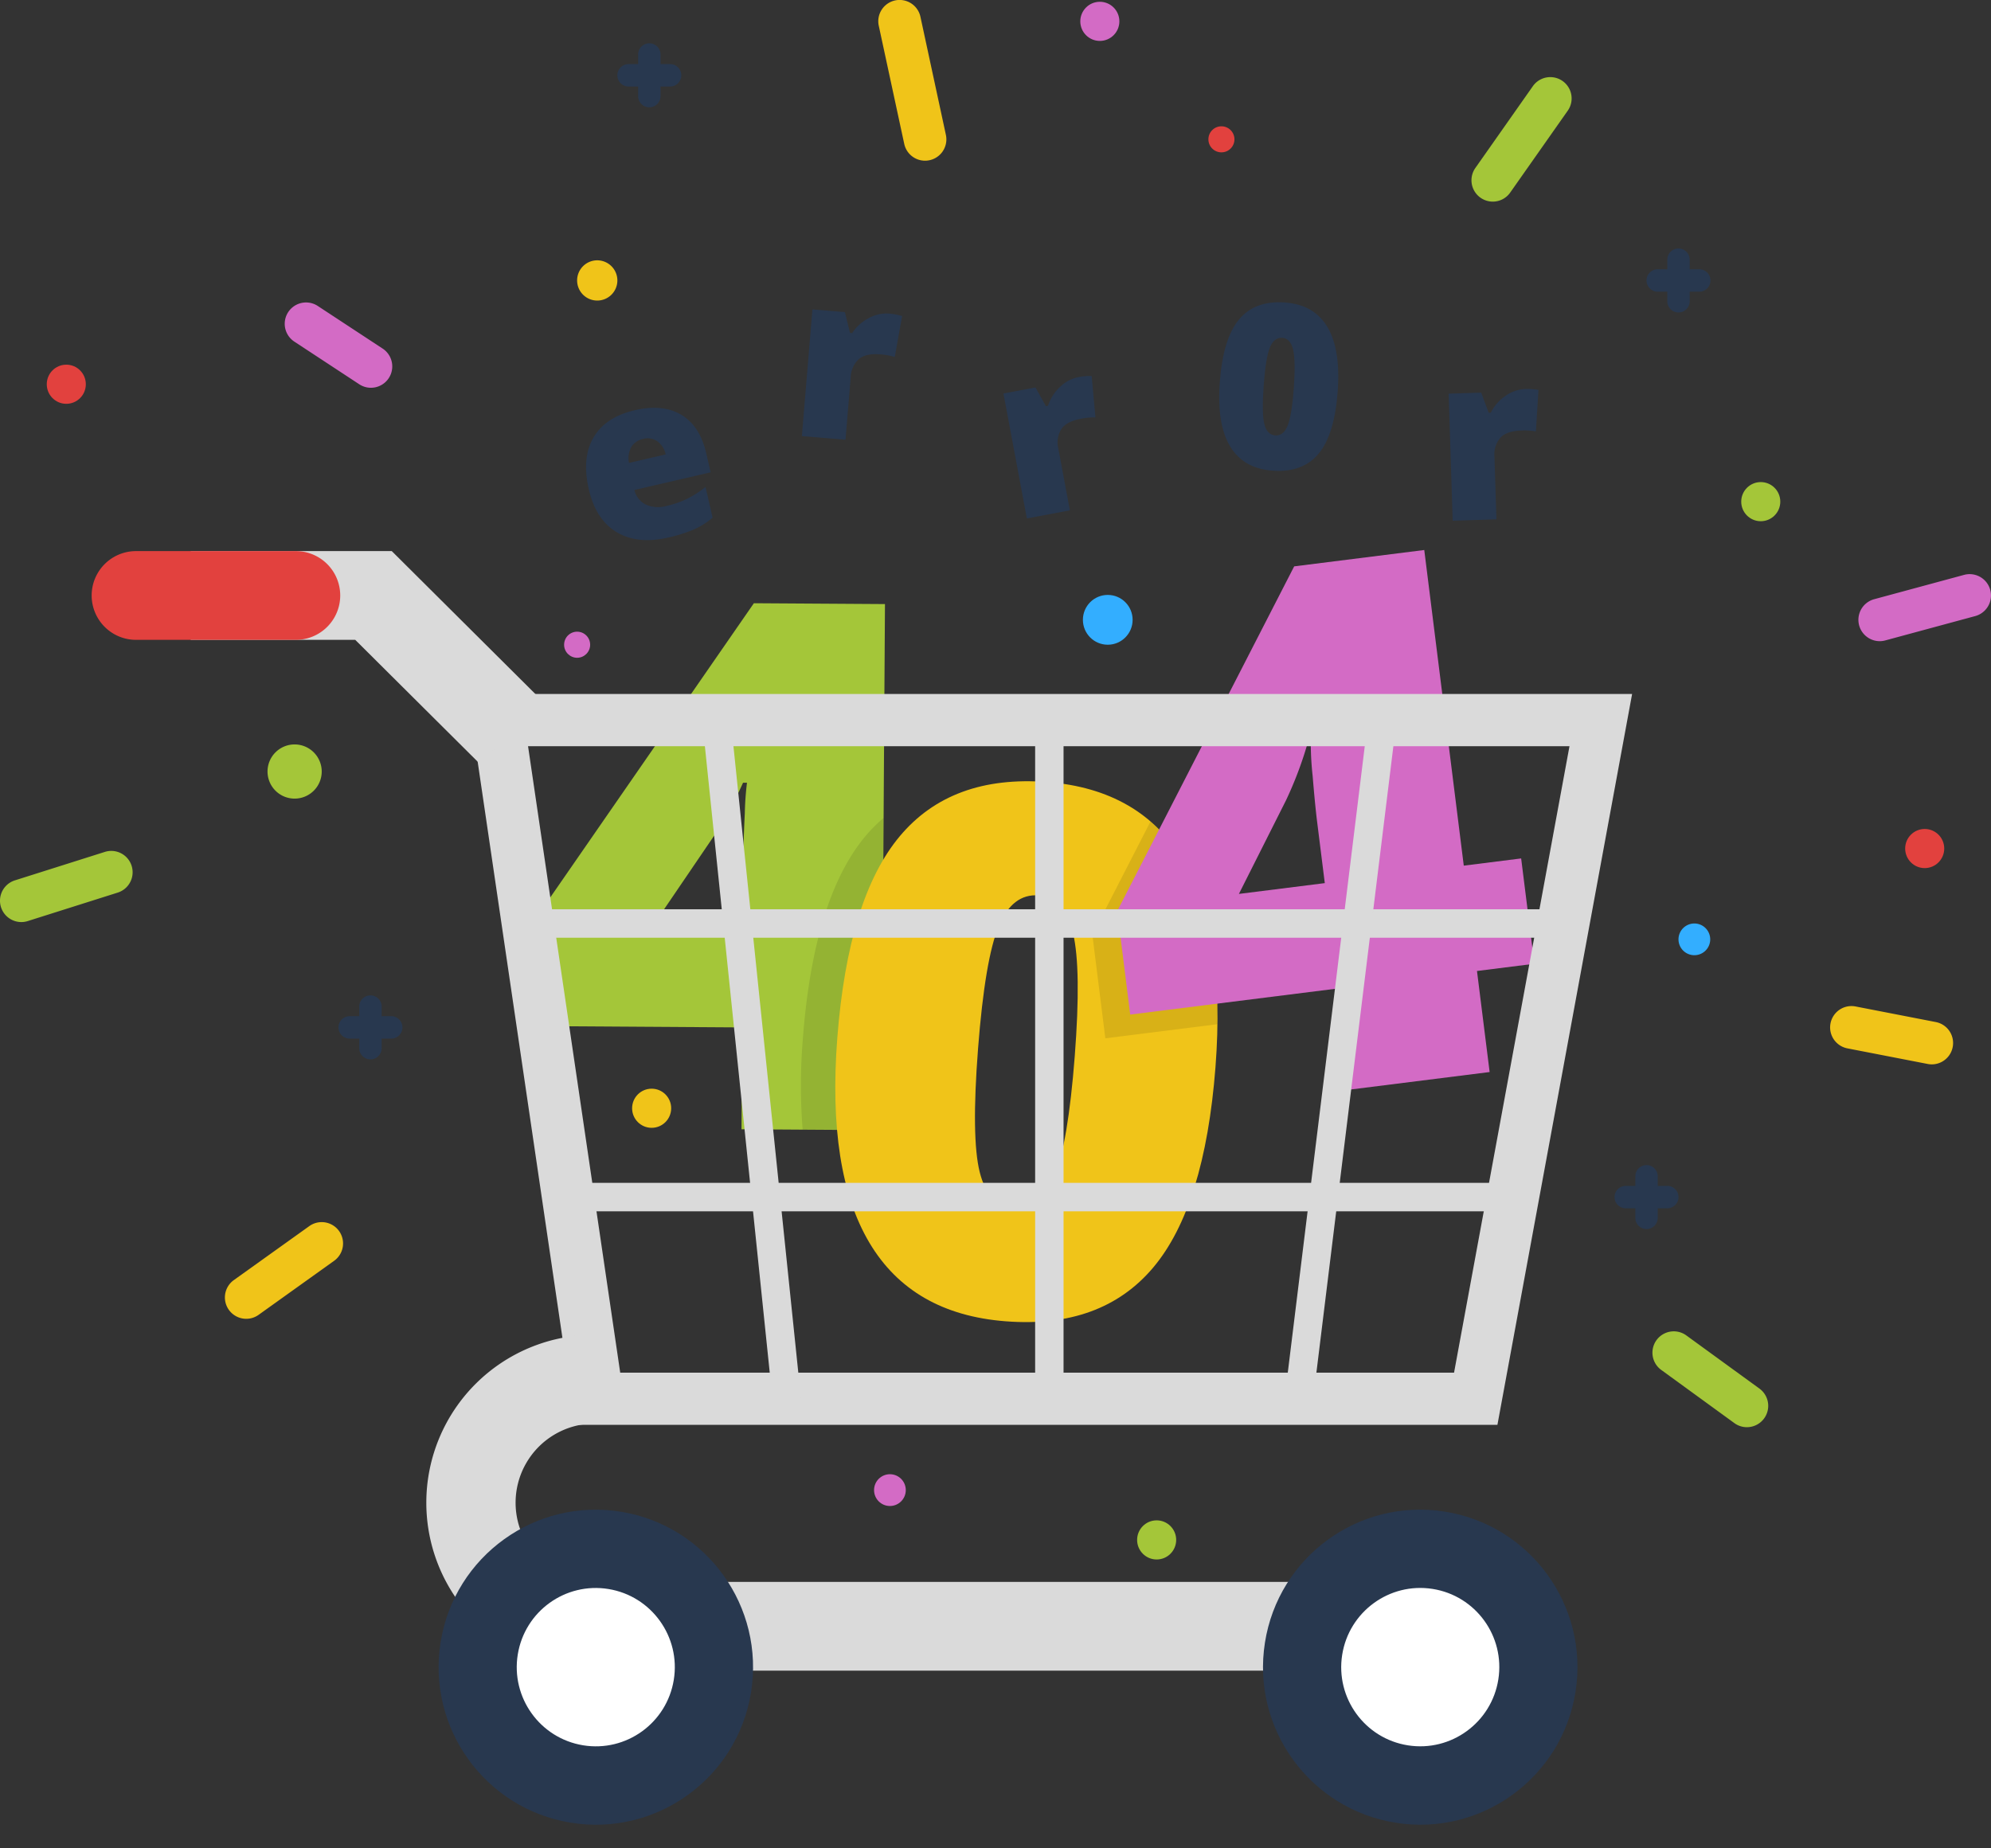 <svg xmlns="http://www.w3.org/2000/svg" width="600.001" height="557.035" viewBox="0 0 600.001 557.035">
  <rect x="0" y="0" width="600.001" height="557.035" fill="#333333" stroke="none"/>
  <g id="Illlustrations" transform="translate(-974.999 -230)">
    <g id="Vector_Smart_Object" data-name="Vector Smart Object" transform="translate(615.789 76.032)">
      <g id="Сгруппировать_53" data-name="Сгруппировать 53">
        <g id="Сгруппировать_5" data-name="Сгруппировать 5">
          <path id="Контур_51" data-name="Контур 51" d="M642.508,464.047l-17.426-.114-.2,30.7-42.213-.272.2-30.7-63.1-.405.2-31.456,66.426-96,39.508.253-.614,95.885,17.426.114Zm-59.434-32.385.12-18.439q.032-5.209.467-14.044a90.77,90.77,0,0,1,.657-9.27l-1.192,0a114.7,114.7,0,0,1-8.435,15.563l-17.7,26.028Z" fill="#a4c639"/>
        </g>
        <path id="Контур_52" data-name="Контур 52" d="M625.081,463.934l17.426.114.205-32-17.426-.114.2-31.426a46.513,46.513,0,0,0-5.5,5.542q-15.555,18.6-18.807,60.772a169.929,169.929,0,0,0-.086,27.653l23.787.154Z" opacity="0.1"/>
        <g id="Сгруппировать_6" data-name="Сгруппировать 6">
          <path id="Контур_53" data-name="Контур 53" d="M725.5,475.662q-3.239,41.963-18.779,60.394t-44.46,16.187q-28.278-2.191-41.055-23.69t-9.668-61.731q3.255-42.178,18.807-60.772T674.813,389.7q28.165,2.185,40.991,23.8T725.5,475.662Zm-71.552-5.549q-2.071,26.819.5,37.138t10.447,10.928q7.988.621,12.082-9.508t6.113-36.3q2.029-26.279-.5-37.082t-10.413-11.417q-7.875-.611-12.007,9.3T653.946,470.113Z" fill="#f0c419"/>
        </g>
        <path id="Контур_54" data-name="Контур 54" d="M715.8,413.5a47.835,47.835,0,0,0-9.875-11.91l-17.523,34.139,3.908,31.212,33.772-4.247Q726.478,431.524,715.8,413.5Z" opacity="0.1"/>
        <g id="Сгруппировать_7" data-name="Сгруппировать 7">
          <path id="Контур_55" data-name="Контур 55" d="M821.6,444.476l-17.291,2.175,3.812,30.459-41.886,5.266-3.814-30.459-62.612,7.872L695.9,428.576l53.321-103.89,39.2-4.929L800.329,414.9l17.291-2.175Zm-63.154-24.31-2.288-18.3q-.649-5.167-1.37-13.982a91.763,91.763,0,0,1-.563-9.279l-1.179.148a115,115,0,0,1-6.329,16.539L732.559,423.42Z" fill="#d36bc5"/>
        </g>
        <g id="Сгруппировать_22" data-name="Сгруппировать 22">
          <g id="Сгруппировать_8" data-name="Сгруппировать 8">
            <path id="Контур_56" data-name="Контур 56" d="M810.47,583.455H532.557l-32.4-220.3h350.9ZM546.115,567.721H797.4l34.786-188.832H518.341Z" fill="#dadada"/>
          </g>
          <g id="Сгруппировать_9" data-name="Сгруппировать 9">
            <rect id="Прямоугольник_1" data-name="Прямоугольник 1" width="310.348" height="8.579" transform="translate(520.261 428.045)" fill="#dadada"/>
          </g>
          <g id="Сгруппировать_10" data-name="Сгруппировать 10">
            <rect id="Прямоугольник_2" data-name="Прямоугольник 2" width="284.607" height="8.579" transform="translate(533.131 510.514)" fill="#dadada"/>
          </g>
          <g id="Сгруппировать_11" data-name="Сгруппировать 11">
            <rect id="Прямоугольник_3" data-name="Прямоугольник 3" width="8.561" height="204.567" transform="translate(671.155 371.021)" fill="#dadada"/>
          </g>
          <g id="Сгруппировать_14" data-name="Сгруппировать 14">
            <g id="Сгруппировать_12" data-name="Сгруппировать 12">
              <rect id="Прямоугольник_4" data-name="Прямоугольник 4" width="8.561" height="205.663" transform="matrix(0.995, -0.104, 0.103, 0.995, 570.86, 371.464)" fill="#dadada"/>
            </g>
            <g id="Сгруппировать_13" data-name="Сгруппировать 13">
              <rect id="Прямоугольник_5" data-name="Прямоугольник 5" width="206.105" height="8.563" transform="matrix(0.122, -0.993, 0.992, 0.122, 746.389, 575.066)" fill="#dadada"/>
            </g>
          </g>
          <g id="Сгруппировать_15" data-name="Сгруппировать 15">
            <path id="Контур_57" data-name="Контур 57" d="M503.787,384.182l-37.521-37.345H416.678V320.085h60.593L522.6,365.2Z" fill="#dadada"/>
          </g>
          <g id="Сгруппировать_16" data-name="Сгруппировать 16">
            <path id="Контур_58" data-name="Контур 58" d="M792.431,657.547H538.3a50.617,50.617,0,0,1,0-101.234h1.036v26.753H538.3a23.866,23.866,0,0,0,0,47.731H792.431Z" fill="#dadada"/>
          </g>
          <g id="Сгруппировать_17" data-name="Сгруппировать 17">
            <path id="Контур_59" data-name="Контур 59" d="M448.364,346.836H400.209a13.375,13.375,0,0,1,0-26.75h48.154a13.375,13.375,0,0,1,0,26.75Z" fill="#e2413e"/>
          </g>
          <g id="Сгруппировать_18" data-name="Сгруппировать 18">
            <ellipse id="Эллипс_1" data-name="Эллипс 1" cx="47.468" cy="47.372" rx="47.468" ry="47.372" transform="matrix(0.155, -0.988, 0.988, 0.156, 733.047, 696.014)" fill="#28384f"/>
          </g>
          <g id="Сгруппировать_19" data-name="Сгруппировать 19">
            <ellipse id="Эллипс_2" data-name="Эллипс 2" cx="23.865" cy="23.817" rx="23.865" ry="23.817" transform="matrix(0.155, -0.988, 0.988, 0.155, 759.984, 676.376)" fill="#fff"/>
          </g>
          <g id="Сгруппировать_20" data-name="Сгруппировать 20">
            <ellipse id="Эллипс_3" data-name="Эллипс 3" cx="47.468" cy="47.372" rx="47.468" ry="47.372" transform="matrix(0.161, -0.987, 0.987, 0.162, 484.37, 695.69)" fill="#28384f"/>
          </g>
          <g id="Сгруппировать_21" data-name="Сгруппировать 21">
            <ellipse id="Эллипс_4" data-name="Эллипс 4" cx="23.865" cy="23.817" rx="23.865" ry="23.817" transform="matrix(0.16, -0.987, 0.987, 0.161, 511.426, 676.218)" fill="#fff"/>
          </g>
        </g>
        <g id="Сгруппировать_23" data-name="Сгруппировать 23">
          <path id="Контур_60" data-name="Контур 60" d="M545.259,238.511a6.065,6.065,0,1,1-6.063-6.076A6.072,6.072,0,0,1,545.259,238.511Z" fill="#f0c419"/>
        </g>
        <g id="Сгруппировать_24" data-name="Сгруппировать 24">
          <ellipse id="Эллипс_5" data-name="Эллипс 5" cx="7.491" cy="7.507" rx="7.491" ry="7.507" transform="translate(685.55 333.293)" fill="#33aeff"/>
        </g>
        <g id="Сгруппировать_25" data-name="Сгруппировать 25">
          <ellipse id="Эллипс_6" data-name="Эллипс 6" cx="5.886" cy="5.898" rx="5.886" ry="5.898" transform="translate(883.941 299.282)" fill="#a4c639"/>
        </g>
        <g id="Сгруппировать_26" data-name="Сгруппировать 26">
          <ellipse id="Эллипс_7" data-name="Эллипс 7" cx="5.886" cy="5.898" rx="5.886" ry="5.898" transform="translate(549.701 482.13)" fill="#f0c419"/>
        </g>
        <g id="Сгруппировать_27" data-name="Сгруппировать 27">
          <ellipse id="Эллипс_8" data-name="Эллипс 8" cx="5.886" cy="5.898" rx="5.886" ry="5.898" transform="translate(684.767 154.505)" fill="#d36bc5"/>
        </g>
        <g id="Сгруппировать_28" data-name="Сгруппировать 28">
          <ellipse id="Эллипс_9" data-name="Эллипс 9" cx="5.886" cy="5.898" rx="5.886" ry="5.898" transform="translate(933.346 403.843)" fill="#e2413e"/>
        </g>
        <g id="Сгруппировать_29" data-name="Сгруппировать 29">
          <ellipse id="Эллипс_10" data-name="Эллипс 10" cx="5.886" cy="5.898" rx="5.886" ry="5.898" transform="translate(701.888 612.245)" fill="#a4c639"/>
        </g>
        <g id="Сгруппировать_30" data-name="Сгруппировать 30">
          <ellipse id="Эллипс_11" data-name="Эллипс 11" cx="5.886" cy="5.898" rx="5.886" ry="5.898" transform="translate(373.303 263.892)" fill="#e2413e"/>
        </g>
        <g id="Сгруппировать_31" data-name="Сгруппировать 31">
          <path id="Контур_61" data-name="Контур 61" d="M456.163,386.543A8.166,8.166,0,1,1,448,378.361,8.177,8.177,0,0,1,456.163,386.543Z" fill="#a4c639"/>
        </g>
        <g id="Сгруппировать_32" data-name="Сгруппировать 32">
          <path id="Контур_62" data-name="Контур 62" d="M731.219,195.972a3.924,3.924,0,1,1-3.923-3.931A3.927,3.927,0,0,1,731.219,195.972Z" fill="#e2413e"/>
        </g>
        <g id="Сгруппировать_33" data-name="Сгруппировать 33">
          <ellipse id="Эллипс_12" data-name="Эллипс 12" cx="3.924" cy="3.932" rx="3.924" ry="3.932" transform="translate(529.207 344.375)" fill="#d36bc5"/>
        </g>
        <g id="Сгруппировать_34" data-name="Сгруппировать 34">
          <path id="Контур_63" data-name="Контур 63" d="M874.595,437.123a4.78,4.78,0,1,1-4.779-4.789A4.785,4.785,0,0,1,874.595,437.123Z" fill="#33aeff"/>
        </g>
        <g id="Сгруппировать_35" data-name="Сгруппировать 35">
          <ellipse id="Эллипс_13" data-name="Эллипс 13" cx="4.78" cy="4.79" rx="4.78" ry="4.79" transform="translate(622.615 598.34)" fill="#d36bc5"/>
        </g>
        <g id="Сгруппировать_36" data-name="Сгруппировать 36">
          <path id="Контур_64" data-name="Контур 64" d="M561.147,173.286h-2.881V170.4a3.375,3.375,0,1,0-6.75,0v2.887h-2.881a3.382,3.382,0,0,0,0,6.765h2.881v2.887a3.375,3.375,0,1,0,6.75,0v-2.887h2.881a3.382,3.382,0,0,0,0-6.765Z" fill="#28384f"/>
        </g>
        <g id="Сгруппировать_37" data-name="Сгруппировать 37">
          <path id="Контур_65" data-name="Контур 65" d="M861.661,511.423h-2.883v-2.889a3.374,3.374,0,1,0-6.748,0v2.889h-2.883a3.381,3.381,0,0,0,0,6.763h2.883v2.889a3.374,3.374,0,1,0,6.748,0v-2.889h2.883a3.381,3.381,0,0,0,0-6.763Z" fill="#28384f"/>
        </g>
        <g id="Сгруппировать_38" data-name="Сгруппировать 38">
          <path id="Контур_66" data-name="Контур 66" d="M871.292,235.13h-2.883v-2.889a3.374,3.374,0,1,0-6.748,0v2.889h-2.883a3.381,3.381,0,0,0,0,6.763h2.883v2.889a3.374,3.374,0,1,0,6.748,0v-2.889h2.883a3.381,3.381,0,0,0,0-6.763Z" fill="#28384f"/>
        </g>
        <g id="Сгруппировать_39" data-name="Сгруппировать 39">
          <path id="Контур_67" data-name="Контур 67" d="M477.106,460.272h-2.881v-2.889a3.375,3.375,0,1,0-6.751,0v2.889h-2.881a3.381,3.381,0,0,0,0,6.763h2.881v2.889a3.375,3.375,0,1,0,6.751,0v-2.889h2.881a3.381,3.381,0,0,0,0-6.763Z" fill="#28384f"/>
        </g>
        <g id="Сгруппировать_40" data-name="Сгруппировать 40">
          <path id="Контур_68" data-name="Контур 68" d="M470.989,270.853a6.369,6.369,0,0,1-3.514-1.055L447.923,256.95a6.43,6.43,0,0,1,7.042-10.761l19.552,12.848a6.436,6.436,0,0,1-3.527,11.816Z" fill="#d36bc5"/>
        </g>
        <g id="Сгруппировать_41" data-name="Сгруппировать 41">
          <path id="Контур_69" data-name="Контур 69" d="M809.065,214.742a6.435,6.435,0,0,1-5.244-10.141l17.332-24.666a6.425,6.425,0,1,1,10.5,7.408l-17.332,24.666A6.407,6.407,0,0,1,809.065,214.742Z" fill="#a4c639"/>
        </g>
        <g id="Сгруппировать_42" data-name="Сгруппировать 42">
          <path id="Контур_70" data-name="Контур 70" d="M925.673,347.237A6.437,6.437,0,0,1,924,334.589l27.111-7.34a6.433,6.433,0,0,1,3.347,12.423l-27.111,7.34A6.394,6.394,0,0,1,925.673,347.237Z" fill="#d36bc5"/>
        </g>
        <g id="Сгруппировать_43" data-name="Сгруппировать 43">
          <path id="Контур_71" data-name="Контур 71" d="M885.647,584.165a6.377,6.377,0,0,1-3.767-1.227l-22.116-16.086a6.43,6.43,0,0,1,7.544-10.413l22.116,16.086a6.435,6.435,0,0,1-3.778,11.64Z" fill="#a4c639"/>
        </g>
        <g id="Сгруппировать_44" data-name="Сгруппировать 44">
          <path id="Контур_72" data-name="Контур 72" d="M433.414,551.495a6.436,6.436,0,0,1-3.735-11.672l22.751-16.279a6.43,6.43,0,0,1,7.463,10.473L437.14,550.3A6.389,6.389,0,0,1,433.414,551.495Z" fill="#f0c419"/>
        </g>
        <g id="Сгруппировать_45" data-name="Сгруппировать 45">
          <path id="Контур_73" data-name="Контур 73" d="M637.975,202.409a6.424,6.424,0,0,1-6.269-5.079l-7.667-35.568a6.422,6.422,0,1,1,12.553-2.718l7.667,35.57a6.429,6.429,0,0,1-6.284,7.794Z" fill="#f0c419"/>
        </g>
        <g id="Сгруппировать_46" data-name="Сгруппировать 46">
          <path id="Контур_74" data-name="Контур 74" d="M365.631,431.907a6.437,6.437,0,0,1-1.931-12.573l27.109-8.579a6.434,6.434,0,0,1,3.868,12.273l-27.109,8.579A6.407,6.407,0,0,1,365.631,431.907Z" fill="#a4c639"/>
        </g>
        <g id="Сгруппировать_47" data-name="Сгруппировать 47">
          <path id="Контур_75" data-name="Контур 75" d="M941.378,474.8a6.534,6.534,0,0,1-1.231-.12l-24.256-4.712a6.435,6.435,0,0,1,2.446-12.635l24.256,4.714a6.437,6.437,0,0,1-1.216,12.753Z" fill="#f0c419"/>
        </g>
        <g id="Сгруппировать_48" data-name="Сгруппировать 48">
          <path id="Контур_76" data-name="Контур 76" d="M560.648,315.985q-9.3,2.159-15.594-1.609t-8.4-12.923q-2.186-9.459,1.415-15.619t12.444-8.215q8.418-1.953,14.019,1.383t7.512,11.606l1.323,5.733-22.98,5.328a6.536,6.536,0,0,0,3.418,4.378,9.165,9.165,0,0,0,6.28.42,29.134,29.134,0,0,0,6.083-2.087,31.786,31.786,0,0,0,5.657-3.62l2.138,9.259a23.323,23.323,0,0,1-5.751,3.59A44.4,44.4,0,0,1,560.648,315.985Zm-7.656-29.706a5.48,5.48,0,0,0-3.465,2.314,6.919,6.919,0,0,0-.753,4.912l11.048-2.563a6.592,6.592,0,0,0-2.526-3.959A5.168,5.168,0,0,0,552.992,286.279Z" fill="#28384f"/>
        </g>
        <g id="Сгруппировать_49" data-name="Сгруппировать 49">
          <path id="Контур_77" data-name="Контур 77" d="M627.1,248.484a19.208,19.208,0,0,1,3.24.543l.728.2-2.213,12.339a19.277,19.277,0,0,0-4.439-.779q-4.305-.36-6.419,1.45a7.75,7.75,0,0,0-2.423,5.514l-1.562,18.772-13.15-1.1,3.176-38.185,9.788.817,1.543,6.272.64.054a13.212,13.212,0,0,1,5-4.519A11.017,11.017,0,0,1,627.1,248.484Z" fill="#28384f"/>
        </g>
        <g id="Сгруппировать_50" data-name="Сгруппировать 50">
          <path id="Контур_78" data-name="Контур 78" d="M684.171,267.644a19.111,19.111,0,0,1,3.266-.339l.755,0,1.137,12.483a19.331,19.331,0,0,0-4.486.431q-4.247.8-5.807,3.1a7.777,7.777,0,0,0-.873,5.965L681.63,307.8l-12.966,2.441-7.057-37.659,9.653-1.815,3.148,5.634.631-.12a13.24,13.24,0,0,1,3.621-5.686A11.015,11.015,0,0,1,684.171,267.644Z" fill="#28384f"/>
        </g>
        <g id="Сгруппировать_51" data-name="Сгруппировать 51">
          <path id="Контур_79" data-name="Контур 79" d="M818.815,271.222a19.188,19.188,0,0,1,3.279.165l.747.112-.781,12.511a19.582,19.582,0,0,0-4.5-.262q-4.318.138-6.211,2.179a7.762,7.762,0,0,0-1.774,5.757l.6,18.827-13.188.423-1.218-38.3,9.813-.315,2.252,6.053.642-.021a13.226,13.226,0,0,1,4.447-5.066A11.019,11.019,0,0,1,818.815,271.222Z" fill="#28384f"/>
        </g>
        <g id="Сгруппировать_52" data-name="Сгруппировать 52">
          <path id="Контур_80" data-name="Контур 80" d="M762.339,271.861q-.944,13.085-5.755,18.86t-13.837,5.122q-8.816-.64-12.837-7.322t-3.114-19.229q.947-13.152,5.764-18.978t13.837-5.169q8.787.634,12.818,7.35T762.339,271.861Zm-22.315-1.613q-.6,8.368.214,11.578t3.273,3.389q2.495.18,3.75-2.983t1.851-11.327q.588-8.194-.218-11.561t-3.264-3.539q-2.459-.18-3.728,2.915T740.024,270.248Z" fill="#28384f"/>
        </g>
      </g>
    </g>
  </g>
</svg>
